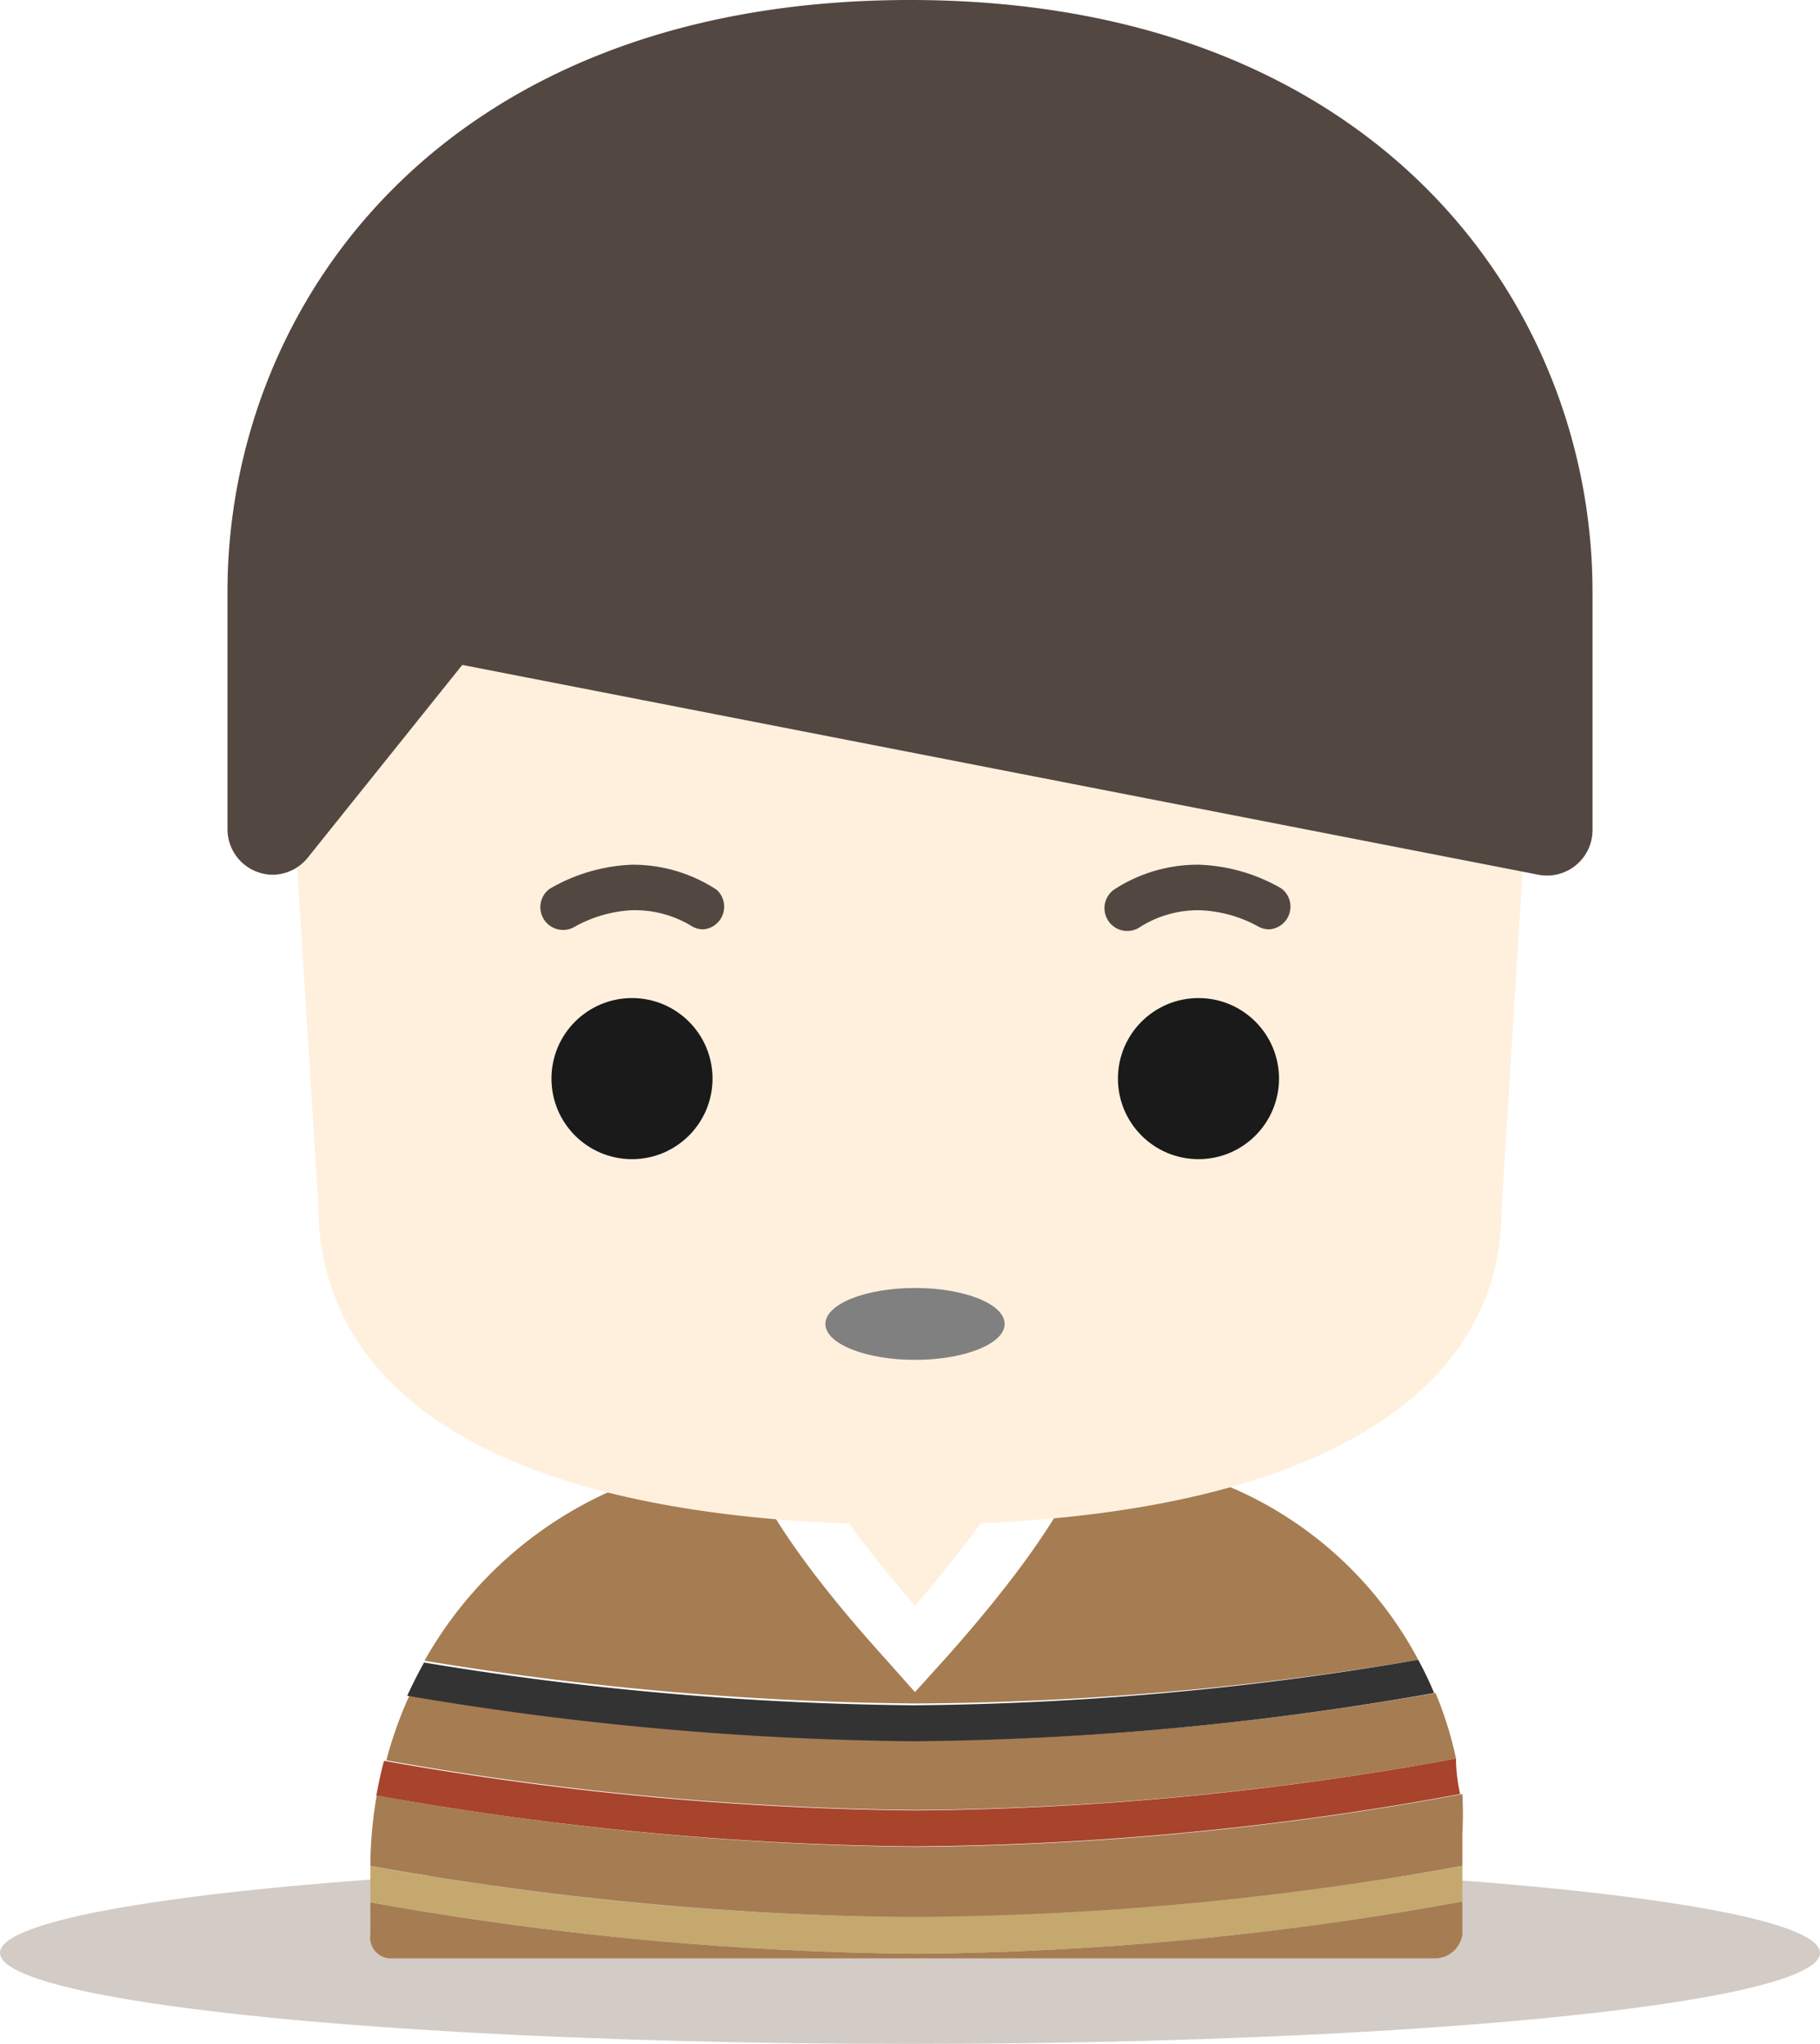 <svg id="レイヤー_1" data-name="レイヤー 1" xmlns="http://www.w3.org/2000/svg" viewBox="0 0 40 44.91"><defs><style>.cls-1{fill:#d3cbc5;}.cls-2{fill:#a67c52;}.cls-3{fill:#c4a86e;}.cls-4{fill:#a8432c;}.cls-5{fill:#333;}.cls-6{fill:#fff0de;}.cls-7{fill:#fff;}.cls-8{fill:#1a1a1a;}.cls-9{fill:gray;}.cls-10{fill:#534741;}</style></defs><title>icon_1</title><ellipse class="cls-1" cx="20" cy="42.91" rx="20" ry="2"/><path class="cls-2" d="M31.17,36.47A8.42,8.42,0,0,0,23.76,32H17a8.81,8.81,0,0,0-7.67,4.49,69.48,69.48,0,0,0,10.77.94A68.46,68.46,0,0,0,31.17,36.47Z"/><path class="cls-2" d="M32.14,41V40.29a8.15,8.15,0,0,0,0-.87,68,68,0,0,1-12,1.16A70,70,0,0,1,8.28,39.45,9.13,9.13,0,0,0,8.14,41a71.51,71.51,0,0,0,12,1.13A69.55,69.55,0,0,0,32.14,41Z"/><path class="cls-2" d="M32,38.64a8.06,8.06,0,0,0-.45-1.44,68.6,68.6,0,0,1-11.43,1.05A69.82,69.82,0,0,1,9,37.25a9,9,0,0,0-.51,1.43,70.07,70.07,0,0,0,11.65,1.09A68.23,68.23,0,0,0,32,38.64Z"/><path class="cls-2" d="M8.14,41.8v0.7a0.46,0.46,0,0,0,.41.53h23a0.61,0.61,0,0,0,.59-0.53V41.78a69.56,69.56,0,0,1-12,1.15A71.51,71.51,0,0,1,8.14,41.8Z"/><path class="cls-3" d="M20.09,42.12A68.61,68.61,0,0,1,8.14,41h0v0.8a71.51,71.51,0,0,0,12,1.13,69.56,69.56,0,0,0,12-1.15V41A69.56,69.56,0,0,1,20.09,42.12Z"/><path class="cls-4" d="M32.09,39.42Q32,39,32,38.64a68.23,68.23,0,0,1-11.87,1.14A70.07,70.07,0,0,1,8.44,38.69c-0.07.25-.12,0.51-0.17,0.76a70,70,0,0,0,11.82,1.12A68,68,0,0,0,32.09,39.42Z"/><path class="cls-5" d="M31.52,37.2q-0.16-.38-0.35-0.73a68.46,68.46,0,0,1-11.08,1,69.48,69.48,0,0,1-10.77-.94q-0.2.36-.37,0.73a69.82,69.82,0,0,0,11.14,1A68.6,68.6,0,0,0,31.52,37.2Z"/><path class="cls-6" d="M20.11,35.68s-4.64-5.18-2.35-5.18h4.68C24.76,30.5,20.11,35.68,20.11,35.68Z"/><path class="cls-7" d="M20.11,37.18l-0.74-.83c-2.56-2.85-3.6-4.86-3.11-6a1.53,1.53,0,0,1,1.5-.87h4.68a1.54,1.54,0,0,1,1.51.88c0.5,1.11-.55,3.12-3.1,6ZM18.29,31.5a16.07,16.07,0,0,0,1.82,2.64,15.87,15.87,0,0,0,1.82-2.64H18.29Z"/><path class="cls-6" d="M20.11,35.28s-3.92-4.38-2-4.38h4C24,30.9,20.11,35.28,20.11,35.28Z"/><path class="cls-6" d="M8.5,26.5l-1-16h25l-1,16c0,5-8,5.5-11.45,5.5S8.5,31.51,8.5,26.5Z"/><path class="cls-6" d="M20,33.5c-3.79,0-8.82-.54-11.38-3.1A5.34,5.34,0,0,1,7,26.55l-1-16A1.5,1.5,0,0,1,7.5,9h25A1.5,1.5,0,0,1,34,10.59l-1,16c0,4.35-4.72,6.9-12.94,6.91H20ZM9.1,12L10,26.41s0,0.06,0,.09a2.37,2.37,0,0,0,.74,1.78c1.4,1.4,4.91,2.21,9.31,2.22,2.33,0,10-.3,10-4L30.9,12H9.1Z"/><circle class="cls-8" cx="26.34" cy="23.7" r="1.77"/><ellipse class="cls-9" cx="20.11" cy="29.09" rx="1.97" ry="0.79"/><path class="cls-10" d="M34,13v5.22L9.76,13.51,6,18.22V13C6-3,34-3,34,13Z"/><path class="cls-10" d="M6,19.22a1,1,0,0,1-1-1V13C5,6.74,9.69,0,20,0h0c10.3,0,15,6.74,15,13v5.22a1,1,0,0,1-1.19,1L10.16,14.61l-3.4,4.24A1,1,0,0,1,6,19.22Zm3.78-6.71,0.19,0L33,17V13C33,5.45,26.27,2,20,2h0C13.73,2,7,5.44,7,13v2.38l2-2.49A1,1,0,0,1,9.76,12.51Z"/><circle class="cls-8" cx="13.89" cy="23.7" r="1.77"/><path class="cls-10" d="M15.46,20.42a0.5,0.5,0,0,1-.29-0.09A2.4,2.4,0,0,0,13.89,20a2.88,2.88,0,0,0-1.29.38,0.5,0.5,0,0,1-.52-0.85A3.88,3.88,0,0,1,13.89,19a3.36,3.36,0,0,1,1.86.55A0.5,0.5,0,0,1,15.46,20.42Z"/><path class="cls-10" d="M27.9,20.42a0.5,0.5,0,0,1-.26-0.07A2.88,2.88,0,0,0,26.35,20a2.39,2.39,0,0,0-1.28.36,0.5,0.5,0,0,1-.59-0.81A3.36,3.36,0,0,1,26.35,19a3.88,3.88,0,0,1,1.81.52A0.5,0.5,0,0,1,27.9,20.42Z"/></svg>